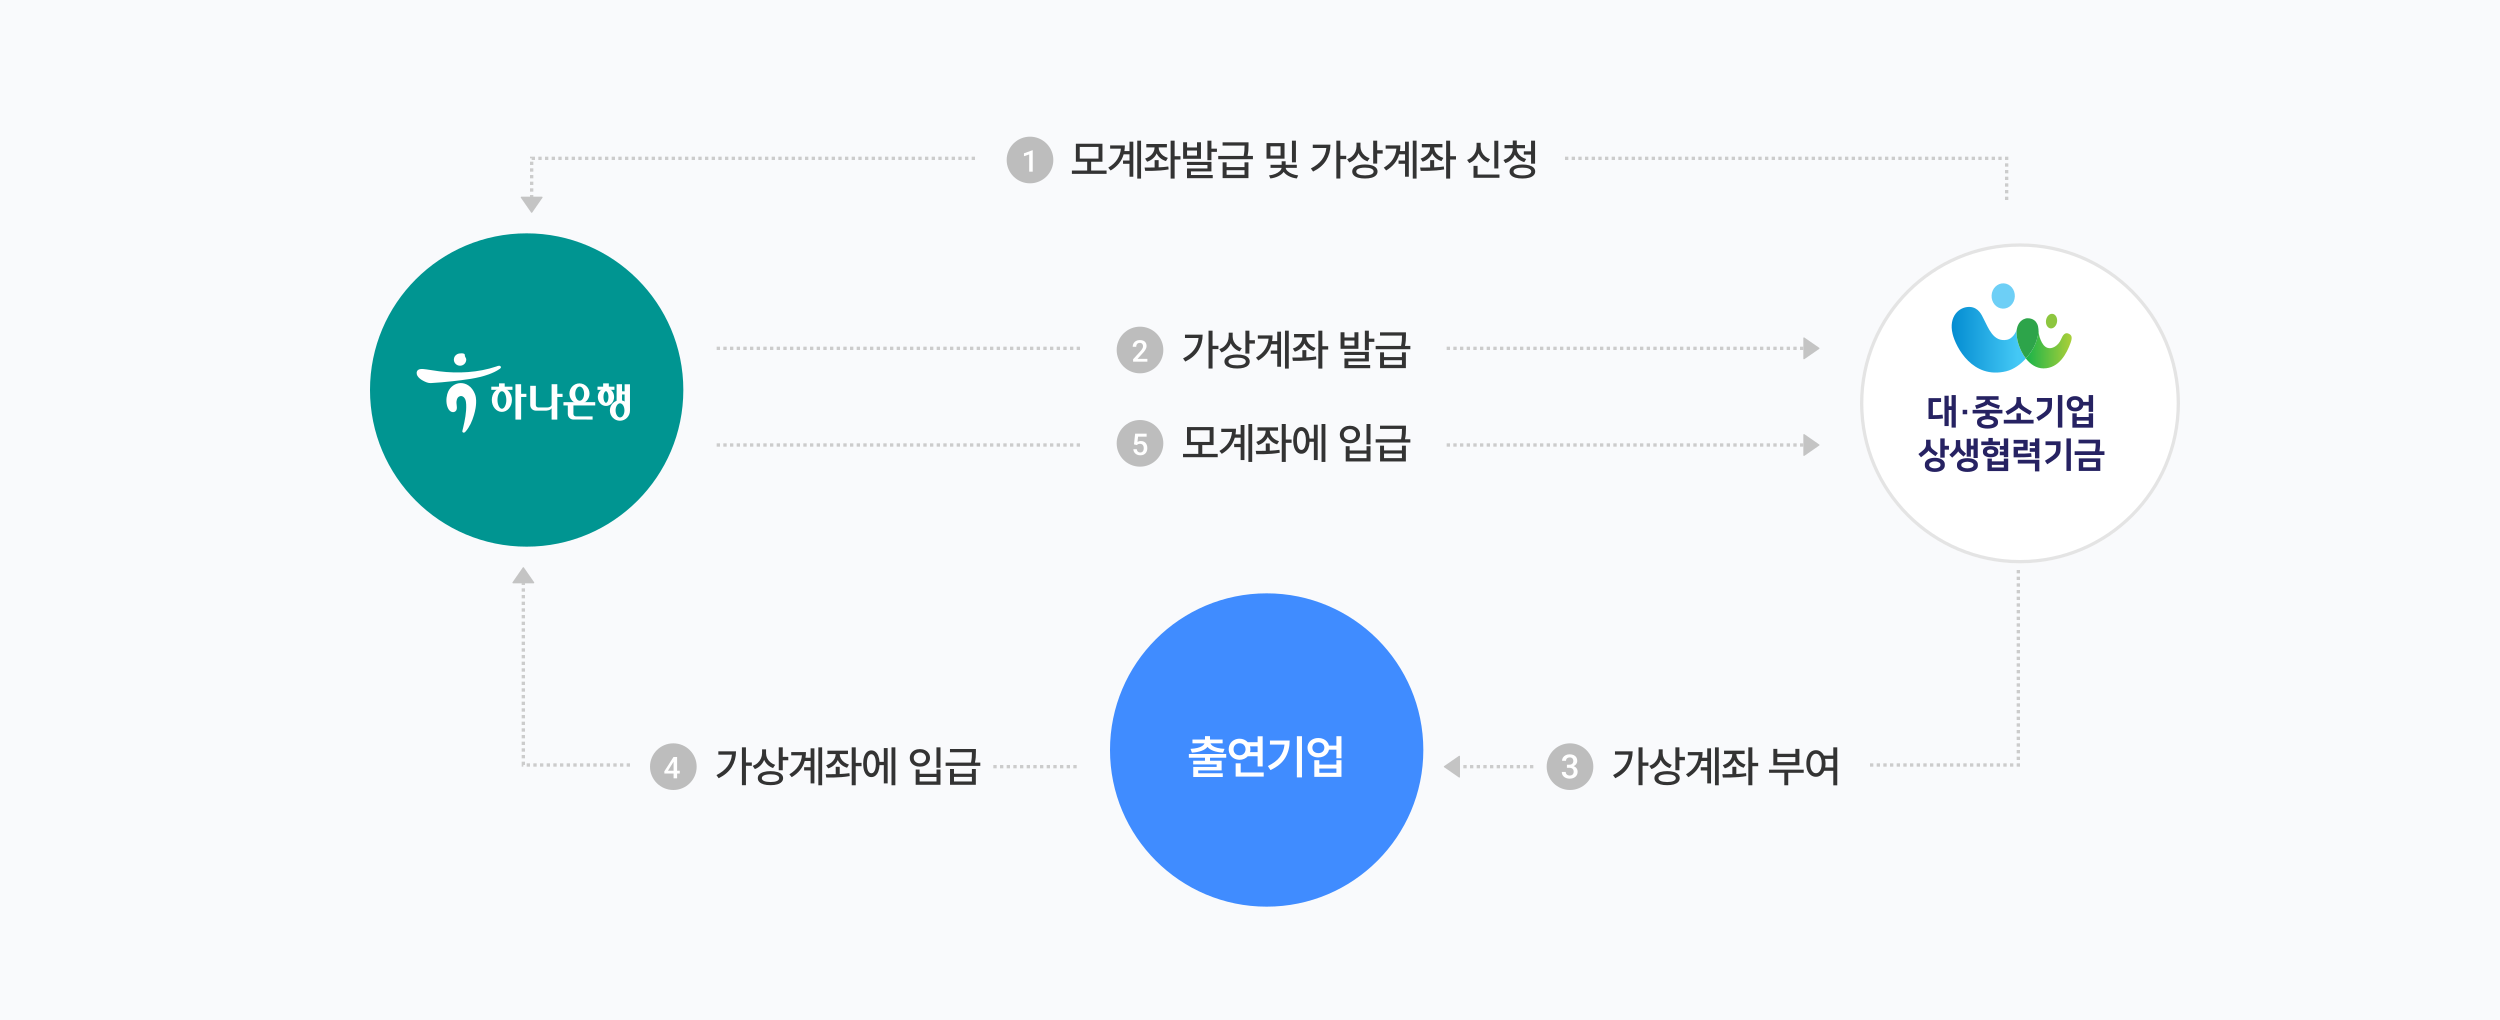 <svg width="750" height="306" viewBox="0 0 750 306" fill="none" xmlns="http://www.w3.org/2000/svg">
<rect width="750" height="306" fill="#F9FAFC"/>
<circle cx="342" cy="105" r="7" fill="#BDBDBD"/>
<path d="M344.215 107.656V108.5H339.926V107.775L342.009 105.503C342.237 105.245 342.417 105.022 342.549 104.835C342.681 104.647 342.773 104.479 342.826 104.33C342.882 104.177 342.91 104.029 342.91 103.886C342.91 103.684 342.872 103.506 342.795 103.354C342.722 103.199 342.614 103.077 342.47 102.989C342.327 102.898 342.152 102.853 341.947 102.853C341.71 102.853 341.511 102.904 341.35 103.007C341.188 103.109 341.067 103.251 340.985 103.433C340.903 103.612 340.862 103.817 340.862 104.048H339.803C339.803 103.676 339.888 103.336 340.058 103.029C340.228 102.718 340.474 102.472 340.796 102.291C341.118 102.106 341.506 102.014 341.96 102.014C342.388 102.014 342.751 102.085 343.05 102.229C343.349 102.373 343.576 102.576 343.731 102.84C343.89 103.104 343.969 103.416 343.969 103.776C343.969 103.975 343.937 104.173 343.872 104.369C343.808 104.565 343.715 104.762 343.595 104.958C343.478 105.151 343.339 105.346 343.178 105.542C343.017 105.736 342.839 105.932 342.646 106.131L341.262 107.656H344.215Z" fill="white"/>
<path d="M363.767 103.736H365.532V104.739H363.767V110.566H362.561V99.204H363.767V103.736ZM360.797 100.397C360.788 102.132 360.367 103.69 359.533 105.069C358.7 106.449 357.386 107.583 355.592 108.472L354.919 107.532C356.341 106.821 357.439 105.954 358.213 104.93C358.992 103.906 359.442 102.729 359.565 101.4H355.49V100.397H360.797ZM369.804 101.02C369.804 101.519 369.914 101.997 370.134 102.454C370.359 102.911 370.676 103.315 371.086 103.667C371.501 104.014 371.988 104.278 372.546 104.46L371.899 105.412C371.285 105.196 370.748 104.877 370.287 104.454C369.83 104.026 369.476 103.529 369.227 102.962C368.977 103.609 368.613 104.172 368.135 104.65C367.661 105.124 367.096 105.484 366.44 105.729L365.792 104.765C366.376 104.557 366.878 104.261 367.297 103.876C367.72 103.487 368.044 103.038 368.268 102.53C368.492 102.022 368.607 101.485 368.611 100.918V99.801H369.804V101.02ZM374.819 102.061H376.469V103.076H374.819V106.072H373.613V99.204H374.819V102.061ZM371.15 106.339C371.924 106.339 372.595 106.424 373.162 106.593C373.729 106.758 374.163 106.999 374.463 107.316C374.768 107.63 374.92 108.006 374.92 108.446C374.92 108.891 374.768 109.271 374.463 109.589C374.163 109.906 373.729 110.147 373.162 110.312C372.595 110.478 371.924 110.558 371.15 110.554C370.367 110.558 369.688 110.478 369.112 110.312C368.537 110.147 368.095 109.906 367.786 109.589C367.481 109.271 367.329 108.891 367.329 108.446C367.329 108.006 367.481 107.63 367.786 107.316C368.095 106.999 368.537 106.758 369.112 106.593C369.688 106.424 370.367 106.339 371.15 106.339ZM371.15 107.291C370.604 107.291 370.134 107.338 369.741 107.431C369.347 107.52 369.047 107.651 368.839 107.824C368.632 107.998 368.53 108.205 368.535 108.446C368.53 108.819 368.757 109.104 369.214 109.303C369.671 109.502 370.316 109.606 371.15 109.614C371.975 109.606 372.612 109.502 373.061 109.303C373.513 109.104 373.74 108.819 373.74 108.446C373.74 108.082 373.511 107.799 373.054 107.596C372.601 107.393 371.967 107.291 371.15 107.291ZM386.632 110.579H385.489V99.204H386.632V110.579ZM384.309 110.021H383.166V106.148H381.224V105.158H383.166V103.305H381.408C380.828 105.327 379.527 106.944 377.504 108.154L376.793 107.291C377.978 106.589 378.877 105.763 379.491 104.815C380.109 103.868 380.471 102.797 380.576 101.604H377.352V100.613H381.77C381.77 101.206 381.723 101.773 381.63 102.314H383.166V99.496H384.309V110.021ZM391.907 101.223C391.907 101.684 392.019 102.124 392.244 102.543C392.468 102.958 392.787 103.326 393.202 103.647C393.621 103.965 394.112 104.206 394.675 104.371L394.104 105.323C393.452 105.129 392.887 104.832 392.409 104.435C391.935 104.037 391.571 103.565 391.317 103.019C391.063 103.607 390.688 104.117 390.193 104.549C389.702 104.98 389.123 105.302 388.454 105.514L387.845 104.574C388.42 104.396 388.922 104.138 389.349 103.8C389.781 103.461 390.111 103.07 390.339 102.625C390.572 102.181 390.688 101.714 390.688 101.223V101.21H388.213V100.207H394.383V101.21H391.907V101.223ZM391.907 107.202C393.016 107.151 393.985 107.067 394.814 106.948L394.903 107.824C394.154 107.96 393.374 108.061 392.561 108.129C391.749 108.192 390.993 108.233 390.295 108.25C389.597 108.262 388.788 108.269 387.87 108.269L387.692 107.266C388.979 107.266 389.982 107.257 390.701 107.24V105.044H391.907V107.202ZM398.458 104.866H396.706V110.579H395.5V99.204H396.706V103.851H398.458V104.866ZM403.346 101.235H406.33V99.686H407.523V104.65H402.166V99.686H403.346V101.235ZM406.33 103.686V102.162H403.346V103.686H406.33ZM410.659 101.591H412.309V102.568H410.659V105.057H409.453V99.204H410.659V101.591ZM410.659 108.421H404.514V109.5H411.052V110.465H403.334V107.532H409.465V106.504H403.308V105.552H410.659V108.421ZM415.21 107.113H420.58V105.691H421.761V110.439H414.017V105.691H415.21V107.113ZM420.58 109.449V108.053H415.21V109.449H420.58ZM421.786 100.562C421.786 101.159 421.769 101.694 421.736 102.168C421.702 102.638 421.619 103.178 421.488 103.787H423.107V104.765H412.697V103.787H420.307C420.43 103.203 420.508 102.678 420.542 102.213C420.576 101.743 420.593 101.235 420.593 100.689H414.004V99.699H421.786V100.562Z" fill="#333333"/>
<circle cx="309" cy="48" r="7" fill="#BDBDBD"/>
<path d="M309.817 45.08V51.5H308.758V46.336L307.189 46.868V45.994L309.69 45.08H309.817Z" fill="white"/>
<path d="M331.976 52.157H321.566V51.154H326.149V48.526H322.759V43.118H330.732V48.526H327.342V51.154H331.976V52.157ZM323.927 47.574H329.551V44.083H323.927V47.574ZM342.317 53.579H341.174V42.204H342.317V53.579ZM339.994 53.02H338.851V49.148H336.909V48.158H338.851V46.305H337.093C336.513 48.328 335.212 49.944 333.189 51.154L332.478 50.291C333.663 49.589 334.562 48.763 335.176 47.815C335.794 46.867 336.155 45.797 336.261 44.603H333.037V43.613H337.455C337.455 44.206 337.408 44.773 337.315 45.315H338.851V42.496H339.994V53.02ZM347.592 44.223C347.592 44.684 347.704 45.124 347.928 45.543C348.153 45.958 348.472 46.326 348.887 46.648C349.306 46.965 349.797 47.206 350.36 47.371L349.788 48.323C349.137 48.129 348.572 47.832 348.093 47.435C347.619 47.037 347.256 46.565 347.002 46.019C346.748 46.607 346.373 47.117 345.878 47.549C345.387 47.98 344.807 48.302 344.139 48.514L343.529 47.574C344.105 47.397 344.606 47.138 345.034 46.8C345.466 46.461 345.796 46.07 346.024 45.626C346.257 45.181 346.373 44.714 346.373 44.223V44.21H343.898V43.207H350.068V44.21H347.592V44.223ZM347.592 50.202C348.701 50.151 349.67 50.067 350.499 49.948L350.588 50.824C349.839 50.96 349.058 51.061 348.246 51.129C347.433 51.192 346.678 51.233 345.98 51.249C345.281 51.262 344.473 51.269 343.555 51.269L343.377 50.266C344.664 50.266 345.667 50.257 346.386 50.24V48.044H347.592V50.202ZM354.143 47.866H352.391V53.579H351.185V42.204H352.391V46.851H354.143V47.866ZM356.117 44.235H359.101V42.687H360.294V47.65H354.936V42.687H356.117V44.235ZM359.101 46.685V45.162H356.117V46.685H359.101ZM363.43 44.591H365.08V45.568H363.43V48.057H362.224V42.204H363.43V44.591ZM363.43 51.421H357.285V52.5H363.823V53.465H356.104V50.532H362.236V49.504H356.079V48.552H363.43V51.421ZM367.981 50.113H373.351V48.691H374.532V53.44H366.788V48.691H367.981V50.113ZM373.351 52.449V51.053H367.981V52.449H373.351ZM374.557 43.562C374.557 44.159 374.54 44.694 374.507 45.169C374.473 45.638 374.39 46.178 374.259 46.787H375.878V47.765H365.467V46.787H373.078C373.201 46.203 373.279 45.678 373.313 45.213C373.347 44.743 373.364 44.235 373.364 43.69H366.775V42.699H374.557V43.562ZM385.362 47.6H379.953V42.928H385.362V47.6ZM381.134 46.66H384.168V43.893H381.134V46.66ZM388.777 48.704H387.583V42.204H388.777V48.704ZM389.043 50.355H385.717C385.742 50.685 385.922 51.01 386.257 51.332C386.591 51.649 387.037 51.925 387.596 52.157C388.159 52.386 388.777 52.538 389.449 52.614L389.043 53.541C388.163 53.44 387.374 53.211 386.676 52.855C385.977 52.5 385.453 52.068 385.101 51.56C384.754 52.068 384.227 52.498 383.521 52.849C382.818 53.2 382.018 53.431 381.121 53.541L380.702 52.614C381.375 52.551 381.995 52.405 382.562 52.176C383.129 51.948 383.582 51.673 383.921 51.351C384.263 51.025 384.447 50.693 384.473 50.355H381.159V49.44H384.498V48.374H385.692V49.44H389.043V50.355ZM402.107 46.736H403.872V47.739H402.107V53.566H400.901V42.204H402.107V46.736ZM399.136 43.398C399.128 45.133 398.707 46.69 397.873 48.069C397.04 49.449 395.726 50.583 393.931 51.472L393.259 50.532C394.68 49.821 395.779 48.954 396.553 47.93C397.332 46.906 397.782 45.729 397.905 44.4H393.83V43.398H399.136ZM408.144 44.02C408.144 44.519 408.254 44.997 408.474 45.454C408.698 45.911 409.016 46.315 409.426 46.666C409.841 47.014 410.328 47.278 410.886 47.46L410.239 48.412C409.625 48.196 409.088 47.877 408.626 47.454C408.169 47.026 407.816 46.529 407.566 45.962C407.317 46.609 406.953 47.172 406.475 47.65C406.001 48.124 405.436 48.484 404.78 48.73L404.132 47.765C404.716 47.557 405.218 47.261 405.637 46.876C406.06 46.487 406.384 46.038 406.608 45.53C406.832 45.023 406.946 44.485 406.951 43.918V42.801H408.144V44.02ZM413.159 45.06H414.809V46.076H413.159V49.072H411.953V42.204H413.159V45.06ZM409.49 49.339C410.264 49.339 410.935 49.423 411.502 49.593C412.069 49.758 412.503 49.999 412.803 50.316C413.108 50.63 413.26 51.006 413.26 51.446C413.26 51.891 413.108 52.272 412.803 52.589C412.503 52.906 412.069 53.148 411.502 53.312C410.935 53.477 410.264 53.558 409.49 53.554C408.707 53.558 408.028 53.477 407.452 53.312C406.877 53.148 406.434 52.906 406.126 52.589C405.821 52.272 405.668 51.891 405.668 51.446C405.668 51.006 405.821 50.63 406.126 50.316C406.434 49.999 406.877 49.758 407.452 49.593C408.028 49.423 408.707 49.339 409.49 49.339ZM409.49 50.291C408.944 50.291 408.474 50.338 408.081 50.431C407.687 50.52 407.387 50.651 407.179 50.824C406.972 50.998 406.87 51.205 406.875 51.446C406.87 51.819 407.097 52.104 407.554 52.303C408.011 52.502 408.656 52.606 409.49 52.614C410.315 52.606 410.952 52.502 411.4 52.303C411.853 52.104 412.08 51.819 412.08 51.446C412.08 51.082 411.851 50.799 411.394 50.596C410.941 50.393 410.307 50.291 409.49 50.291ZM424.972 53.579H423.829V42.204H424.972V53.579ZM422.649 53.02H421.506V49.148H419.564V48.158H421.506V46.305H419.748C419.168 48.328 417.867 49.944 415.844 51.154L415.133 50.291C416.318 49.589 417.217 48.763 417.831 47.815C418.449 46.867 418.81 45.797 418.916 44.603H415.692V43.613H420.11C420.11 44.206 420.063 44.773 419.97 45.315H421.506V42.496H422.649V53.02ZM430.247 44.223C430.247 44.684 430.359 45.124 430.584 45.543C430.808 45.958 431.127 46.326 431.542 46.648C431.961 46.965 432.452 47.206 433.015 47.371L432.443 48.323C431.792 48.129 431.227 47.832 430.749 47.435C430.275 47.037 429.911 46.565 429.657 46.019C429.403 46.607 429.028 47.117 428.533 47.549C428.042 47.98 427.463 48.302 426.794 48.514L426.185 47.574C426.76 47.397 427.262 47.138 427.689 46.8C428.121 46.461 428.451 46.07 428.679 45.626C428.912 45.181 429.028 44.714 429.028 44.223V44.21H426.553V43.207H432.723V44.21H430.247V44.223ZM430.247 50.202C431.356 50.151 432.325 50.067 433.154 49.948L433.243 50.824C432.494 50.96 431.713 51.061 430.901 51.129C430.088 51.192 429.333 51.233 428.635 51.249C427.937 51.262 427.128 51.269 426.21 51.269L426.032 50.266C427.319 50.266 428.322 50.257 429.041 50.24V48.044H430.247V50.202ZM436.798 47.866H435.046V53.579H433.84V42.204H435.046V46.851H436.798V47.866ZM449.494 50.545H448.288V42.217H449.494V50.545ZM449.836 53.338H442.054V49.758H443.273V52.36H449.836V53.338ZM444.2 43.969C444.196 44.523 444.306 45.052 444.53 45.556C444.758 46.059 445.084 46.504 445.507 46.889C445.931 47.274 446.43 47.566 447.005 47.765L446.383 48.73C445.732 48.488 445.167 48.137 444.689 47.676C444.215 47.21 443.849 46.664 443.59 46.038C443.336 46.707 442.966 47.293 442.48 47.796C441.997 48.3 441.428 48.679 440.772 48.933L440.125 47.98C440.709 47.765 441.214 47.452 441.642 47.041C442.073 46.63 442.401 46.159 442.626 45.626C442.854 45.092 442.968 44.54 442.968 43.969V42.839H444.2V43.969ZM455.023 44.629C455.023 45.073 455.139 45.501 455.372 45.911C455.605 46.322 455.935 46.683 456.362 46.997C456.79 47.31 457.287 47.545 457.854 47.701L457.283 48.641C456.631 48.454 456.062 48.169 455.575 47.784C455.088 47.394 454.714 46.935 454.451 46.406C454.202 47.003 453.832 47.521 453.341 47.961C452.854 48.397 452.276 48.721 451.608 48.933L451.036 48.006C451.603 47.824 452.096 47.562 452.515 47.219C452.939 46.872 453.262 46.476 453.487 46.032C453.715 45.583 453.829 45.116 453.829 44.629V44.489H451.354V43.524H453.829V42.153H455.035V43.524H457.498V44.489H455.023V44.629ZM460.52 49.098H459.314V46.381H457.143V45.391H459.314V42.204H460.52V49.098ZM456.711 49.352C457.503 49.352 458.186 49.434 458.762 49.599C459.341 49.764 459.786 50.003 460.095 50.316C460.403 50.63 460.558 51.006 460.558 51.446C460.558 51.891 460.401 52.272 460.088 52.589C459.779 52.906 459.335 53.148 458.755 53.312C458.18 53.477 457.498 53.558 456.711 53.554C455.92 53.558 455.234 53.477 454.655 53.312C454.075 53.148 453.631 52.906 453.322 52.589C453.013 52.272 452.86 51.891 452.865 51.446C452.86 51.006 453.013 50.63 453.322 50.316C453.631 50.003 454.073 49.764 454.648 49.599C455.228 49.434 455.916 49.352 456.711 49.352ZM456.711 50.291C455.878 50.291 455.226 50.393 454.756 50.596C454.291 50.795 454.058 51.078 454.058 51.446C454.058 51.692 454.164 51.903 454.375 52.081C454.587 52.255 454.892 52.39 455.289 52.487C455.687 52.58 456.161 52.627 456.711 52.627C457.266 52.627 457.742 52.58 458.139 52.487C458.537 52.39 458.84 52.255 459.047 52.081C459.259 51.903 459.365 51.692 459.365 51.446C459.365 51.078 459.132 50.795 458.666 50.596C458.201 50.393 457.549 50.291 456.711 50.291Z" fill="#333333"/>
<circle cx="202" cy="230" r="7" fill="#BDBDBD"/>
<path d="M203.933 231.219V232.063H199.319L199.284 231.426L202.043 227.102H202.892L201.973 228.675L200.387 231.219H203.933ZM203.133 227.102V233.5H202.074V227.102H203.133Z" fill="white"/>
<path d="M223.78 228.736H225.544V229.739H223.78V235.566H222.574V224.204H223.78V228.736ZM220.809 225.397C220.8 227.132 220.379 228.69 219.546 230.069C218.712 231.449 217.398 232.583 215.604 233.472L214.931 232.532C216.353 231.821 217.451 230.954 218.225 229.93C219.004 228.906 219.455 227.729 219.577 226.4H215.502V225.397H220.809ZM229.817 226.02C229.817 226.519 229.927 226.997 230.147 227.454C230.371 227.911 230.688 228.315 231.099 228.667C231.513 229.014 232 229.278 232.559 229.46L231.911 230.412C231.298 230.196 230.76 229.877 230.299 229.454C229.842 229.026 229.489 228.529 229.239 227.962C228.989 228.609 228.625 229.172 228.147 229.65C227.673 230.124 227.108 230.484 226.452 230.729L225.805 229.765C226.389 229.557 226.89 229.261 227.309 228.876C227.732 228.487 228.056 228.038 228.28 227.53C228.505 227.022 228.619 226.485 228.623 225.918V224.801H229.817V226.02ZM234.831 227.061H236.482V228.076H234.831V231.072H233.625V224.204H234.831V227.061ZM231.162 231.339C231.937 231.339 232.607 231.424 233.174 231.593C233.741 231.758 234.175 231.999 234.476 232.316C234.78 232.63 234.933 233.006 234.933 233.446C234.933 233.891 234.78 234.271 234.476 234.589C234.175 234.906 233.741 235.147 233.174 235.312C232.607 235.478 231.937 235.558 231.162 235.554C230.379 235.558 229.7 235.478 229.125 235.312C228.549 235.147 228.107 234.906 227.798 234.589C227.493 234.271 227.341 233.891 227.341 233.446C227.341 233.006 227.493 232.63 227.798 232.316C228.107 231.999 228.549 231.758 229.125 231.593C229.7 231.424 230.379 231.339 231.162 231.339ZM231.162 232.291C230.616 232.291 230.147 232.338 229.753 232.431C229.359 232.52 229.059 232.651 228.852 232.824C228.644 232.998 228.543 233.205 228.547 233.446C228.543 233.819 228.769 234.104 229.226 234.303C229.683 234.502 230.329 234.606 231.162 234.614C231.987 234.606 232.624 234.502 233.073 234.303C233.526 234.104 233.752 233.819 233.752 233.446C233.752 233.082 233.524 232.799 233.067 232.596C232.614 232.393 231.979 232.291 231.162 232.291ZM246.644 235.579H245.502V224.204H246.644V235.579ZM244.321 235.021H243.179V231.148H241.236V230.158H243.179V228.305H241.42C240.841 230.327 239.539 231.944 237.516 233.154L236.806 232.291C237.99 231.589 238.89 230.763 239.503 229.815C240.121 228.868 240.483 227.797 240.589 226.604H237.364V225.613H241.782C241.782 226.206 241.736 226.773 241.642 227.314H243.179V224.496H244.321V235.021ZM251.92 226.223C251.92 226.684 252.032 227.124 252.256 227.543C252.48 227.958 252.8 228.326 253.214 228.647C253.633 228.965 254.124 229.206 254.687 229.371L254.116 230.323C253.464 230.129 252.899 229.832 252.421 229.435C251.947 229.037 251.583 228.565 251.329 228.019C251.075 228.607 250.701 229.117 250.206 229.549C249.715 229.98 249.135 230.302 248.466 230.514L247.857 229.574C248.433 229.396 248.934 229.138 249.361 228.8C249.793 228.461 250.123 228.07 250.352 227.625C250.584 227.181 250.701 226.714 250.701 226.223V226.21H248.225V225.207H254.395V226.21H251.92V226.223ZM251.92 232.202C253.028 232.151 253.997 232.067 254.827 231.948L254.916 232.824C254.167 232.96 253.386 233.061 252.573 233.129C251.761 233.192 251.005 233.233 250.307 233.25C249.609 233.262 248.801 233.269 247.882 233.269L247.705 232.266C248.991 232.266 249.994 232.257 250.713 232.24V230.044H251.92V232.202ZM258.47 229.866H256.718V235.579H255.512V224.204H256.718V228.851H258.47V229.866ZM268.608 235.579H267.453V224.204H268.608V235.579ZM266.297 235.021H265.142V229.536H263.86C263.826 230.272 263.703 230.911 263.492 231.453C263.28 231.995 262.994 232.412 262.635 232.704C262.275 232.991 261.862 233.133 261.397 233.129C260.906 233.133 260.474 232.972 260.102 232.646C259.734 232.321 259.448 231.855 259.245 231.25C259.046 230.641 258.947 229.93 258.947 229.117C258.947 228.305 259.046 227.596 259.245 226.991C259.448 226.386 259.734 225.922 260.102 225.601C260.474 225.275 260.906 225.114 261.397 225.118C261.854 225.114 262.26 225.251 262.616 225.531C262.971 225.806 263.255 226.204 263.466 226.724C263.682 227.24 263.811 227.852 263.853 228.559H265.142V224.42H266.297V235.021ZM261.397 226.248C261.122 226.248 260.885 226.362 260.686 226.591C260.487 226.815 260.333 227.143 260.223 227.575C260.117 228.002 260.064 228.516 260.064 229.117C260.064 229.718 260.117 230.234 260.223 230.666C260.333 231.093 260.487 231.421 260.686 231.65C260.885 231.874 261.122 231.986 261.397 231.986C261.676 231.986 261.917 231.874 262.12 231.65C262.324 231.421 262.48 231.093 262.59 230.666C262.7 230.234 262.755 229.718 262.755 229.117C262.755 228.516 262.7 228.002 262.59 227.575C262.48 227.143 262.324 226.815 262.12 226.591C261.917 226.362 261.676 226.248 261.397 226.248ZM282.142 230.311H280.935V224.204H282.142V230.311ZM275.883 232.139H280.948V230.856H282.142V235.439H274.702V230.856H275.883V232.139ZM280.948 234.449V233.091H275.883V234.449H280.948ZM275.972 224.725C276.547 224.725 277.063 224.837 277.52 225.061C277.982 225.285 278.341 225.598 278.6 226C278.862 226.398 278.993 226.853 278.993 227.365C278.993 227.877 278.862 228.334 278.6 228.736C278.341 229.134 277.982 229.445 277.52 229.669C277.063 229.889 276.547 229.997 275.972 229.993C275.396 229.997 274.878 229.889 274.416 229.669C273.955 229.445 273.593 229.134 273.331 228.736C273.069 228.334 272.937 227.877 272.937 227.365C272.937 226.853 273.069 226.398 273.331 226C273.593 225.598 273.955 225.285 274.416 225.061C274.878 224.837 275.396 224.725 275.972 224.725ZM275.972 225.74C275.616 225.736 275.297 225.804 275.013 225.943C274.734 226.079 274.514 226.271 274.353 226.521C274.196 226.766 274.118 227.048 274.118 227.365C274.118 227.687 274.196 227.972 274.353 228.222C274.514 228.468 274.734 228.66 275.013 228.8C275.297 228.935 275.616 229.003 275.972 229.003C276.323 229.003 276.638 228.935 276.917 228.8C277.197 228.66 277.415 228.468 277.571 228.222C277.732 227.972 277.812 227.687 277.812 227.365C277.812 227.048 277.732 226.766 277.571 226.521C277.415 226.271 277.197 226.079 276.917 225.943C276.638 225.804 276.323 225.736 275.972 225.74ZM286.198 232.113H291.568V230.691H292.749V235.439H285.005V230.691H286.198V232.113ZM291.568 234.449V233.053H286.198V234.449H291.568ZM292.774 225.562C292.774 226.159 292.757 226.694 292.723 227.168C292.689 227.638 292.607 228.178 292.476 228.787H294.094V229.765H283.684V228.787H291.295C291.418 228.203 291.496 227.678 291.53 227.213C291.564 226.743 291.581 226.235 291.581 225.689H284.992V224.699H292.774V225.562Z" fill="#333333"/>
<circle cx="471" cy="230" r="7" fill="#BDBDBD"/>
<path d="M470.077 229.413H470.78C471.054 229.413 471.28 229.366 471.459 229.271C471.641 229.177 471.776 229.047 471.864 228.881C471.952 228.715 471.996 228.524 471.996 228.31C471.996 228.085 471.955 227.893 471.874 227.733C471.796 227.571 471.675 227.445 471.513 227.357C471.353 227.27 471.15 227.226 470.902 227.226C470.694 227.226 470.505 227.268 470.336 227.353C470.17 227.434 470.038 227.551 469.94 227.704C469.843 227.854 469.794 228.033 469.794 228.241H468.612C468.612 227.864 468.712 227.528 468.91 227.235C469.109 226.942 469.379 226.713 469.721 226.547C470.066 226.378 470.453 226.293 470.883 226.293C471.342 226.293 471.742 226.369 472.084 226.522C472.429 226.672 472.698 226.897 472.89 227.196C473.082 227.496 473.178 227.867 473.178 228.31C473.178 228.511 473.131 228.716 473.036 228.925C472.942 229.133 472.802 229.324 472.616 229.496C472.431 229.665 472.2 229.804 471.923 229.911C471.646 230.015 471.326 230.067 470.961 230.067H470.077V229.413ZM470.077 230.331V229.687H470.961C471.378 229.687 471.732 229.735 472.025 229.833C472.322 229.931 472.562 230.066 472.748 230.238C472.934 230.408 473.069 230.601 473.153 230.819C473.241 231.037 473.285 231.269 473.285 231.513C473.285 231.845 473.225 232.141 473.104 232.401C472.987 232.659 472.82 232.877 472.602 233.056C472.383 233.235 472.128 233.37 471.835 233.461C471.545 233.552 471.229 233.598 470.888 233.598C470.582 233.598 470.289 233.555 470.009 233.471C469.729 233.386 469.478 233.261 469.257 233.095C469.035 232.925 468.86 232.715 468.729 232.465C468.603 232.211 468.539 231.918 468.539 231.586H469.716C469.716 231.798 469.765 231.985 469.862 232.147C469.963 232.307 470.103 232.432 470.282 232.523C470.465 232.615 470.673 232.66 470.907 232.66C471.155 232.66 471.368 232.616 471.547 232.528C471.726 232.44 471.863 232.31 471.957 232.138C472.055 231.965 472.104 231.757 472.104 231.513C472.104 231.236 472.05 231.011 471.942 230.839C471.835 230.666 471.682 230.539 471.483 230.458C471.285 230.373 471.05 230.331 470.78 230.331H470.077Z" fill="white"/>
<path d="M492.767 228.736H494.532V229.739H492.767V235.566H491.561V224.204H492.767V228.736ZM489.797 225.397C489.788 227.132 489.367 228.69 488.533 230.069C487.7 231.449 486.386 232.583 484.592 233.472L483.919 232.532C485.341 231.821 486.439 230.954 487.213 229.93C487.992 228.906 488.442 227.729 488.565 226.4H484.49V225.397H489.797ZM498.804 226.02C498.804 226.519 498.914 226.997 499.134 227.454C499.359 227.911 499.676 228.315 500.086 228.667C500.501 229.014 500.988 229.278 501.546 229.46L500.899 230.412C500.285 230.196 499.748 229.877 499.287 229.454C498.83 229.026 498.476 228.529 498.227 227.962C497.977 228.609 497.613 229.172 497.135 229.65C496.661 230.124 496.096 230.484 495.44 230.729L494.792 229.765C495.376 229.557 495.878 229.261 496.297 228.876C496.72 228.487 497.044 228.038 497.268 227.53C497.492 227.022 497.607 226.485 497.611 225.918V224.801H498.804V226.02ZM503.819 227.061H505.469V228.076H503.819V231.072H502.613V224.204H503.819V227.061ZM500.15 231.339C500.924 231.339 501.595 231.424 502.162 231.593C502.729 231.758 503.163 231.999 503.463 232.316C503.768 232.63 503.92 233.006 503.92 233.446C503.92 233.891 503.768 234.271 503.463 234.589C503.163 234.906 502.729 235.147 502.162 235.312C501.595 235.478 500.924 235.558 500.15 235.554C499.367 235.558 498.688 235.478 498.112 235.312C497.537 235.147 497.095 234.906 496.786 234.589C496.481 234.271 496.329 233.891 496.329 233.446C496.329 233.006 496.481 232.63 496.786 232.316C497.095 231.999 497.537 231.758 498.112 231.593C498.688 231.424 499.367 231.339 500.15 231.339ZM500.15 232.291C499.604 232.291 499.134 232.338 498.741 232.431C498.347 232.52 498.047 232.651 497.839 232.824C497.632 232.998 497.53 233.205 497.535 233.446C497.53 233.819 497.757 234.104 498.214 234.303C498.671 234.502 499.316 234.606 500.15 234.614C500.975 234.606 501.612 234.502 502.061 234.303C502.513 234.104 502.74 233.819 502.74 233.446C502.74 233.082 502.511 232.799 502.054 232.596C501.601 232.393 500.967 232.291 500.15 232.291ZM515.632 235.579H514.489V224.204H515.632V235.579ZM513.309 235.021H512.166V231.148H510.224V230.158H512.166V228.305H510.408C509.828 230.327 508.527 231.944 506.504 233.154L505.793 232.291C506.978 231.589 507.877 230.763 508.491 229.815C509.109 228.868 509.471 227.797 509.576 226.604H506.352V225.613H510.77C510.77 226.206 510.723 226.773 510.63 227.314H512.166V224.496H513.309V235.021ZM520.907 226.223C520.907 226.684 521.019 227.124 521.244 227.543C521.468 227.958 521.787 228.326 522.202 228.647C522.621 228.965 523.112 229.206 523.675 229.371L523.104 230.323C522.452 230.129 521.887 229.832 521.409 229.435C520.935 229.037 520.571 228.565 520.317 228.019C520.063 228.607 519.688 229.117 519.193 229.549C518.702 229.98 518.123 230.302 517.454 230.514L516.845 229.574C517.42 229.396 517.922 229.138 518.349 228.8C518.781 228.461 519.111 228.07 519.339 227.625C519.572 227.181 519.688 226.714 519.688 226.223V226.21H517.213V225.207H523.383V226.21H520.907V226.223ZM520.907 232.202C522.016 232.151 522.985 232.067 523.814 231.948L523.903 232.824C523.154 232.96 522.374 233.061 521.561 233.129C520.749 233.192 519.993 233.233 519.295 233.25C518.597 233.262 517.788 233.269 516.87 233.269L516.692 232.266C517.979 232.266 518.982 232.257 519.701 232.24V230.044H520.907V232.202ZM527.458 229.866H525.706V235.579H524.5V224.204H525.706V228.851H527.458V229.866ZM541.119 231.847H536.472V235.579H535.292V231.847H530.709V230.895H541.119V231.847ZM533.197 226.146H538.605V224.661H539.811V229.6H532.003V224.661H533.197V226.146ZM538.605 228.635V227.111H533.197V228.635H538.605ZM544.782 225.055C545.298 225.055 545.761 225.196 546.172 225.48C546.586 225.764 546.921 226.163 547.175 226.68H549.987V224.204H551.18V235.604H549.987V231.237H547.251C547.01 231.809 546.673 232.253 546.241 232.57C545.814 232.883 545.327 233.04 544.782 233.04C544.214 233.04 543.713 232.877 543.277 232.551C542.841 232.221 542.501 231.756 542.255 231.155C542.014 230.55 541.895 229.845 541.9 229.041C541.895 228.241 542.014 227.541 542.255 226.94C542.501 226.335 542.841 225.869 543.277 225.543C543.717 225.218 544.219 225.055 544.782 225.055ZM544.782 226.134C544.439 226.134 544.136 226.252 543.874 226.489C543.611 226.726 543.406 227.065 543.258 227.505C543.114 227.941 543.042 228.453 543.042 229.041C543.042 229.633 543.114 230.15 543.258 230.59C543.406 231.03 543.611 231.368 543.874 231.605C544.136 231.842 544.439 231.961 544.782 231.961C545.124 231.961 545.427 231.842 545.689 231.605C545.952 231.368 546.155 231.03 546.299 230.59C546.447 230.15 546.521 229.633 546.521 229.041C546.521 228.453 546.447 227.941 546.299 227.505C546.155 227.065 545.952 226.726 545.689 226.489C545.427 226.252 545.124 226.134 544.782 226.134ZM547.517 227.67C547.615 228.127 547.663 228.584 547.663 229.041C547.663 229.468 547.625 229.87 547.549 230.247H549.987V227.67H547.517Z" fill="#333333"/>
<circle cx="342" cy="133" r="7" fill="#BDBDBD"/>
<path d="M341.038 133.525L340.194 133.318L340.541 130.102H343.991V130.998H341.42L341.244 132.567C341.344 132.508 341.481 132.451 341.657 132.396C341.833 132.337 342.034 132.308 342.259 132.308C342.561 132.308 342.831 132.357 343.068 132.457C343.308 132.554 343.512 132.696 343.679 132.883C343.846 133.068 343.973 133.293 344.061 133.56C344.149 133.824 344.193 134.121 344.193 134.452C344.193 134.748 344.149 135.025 344.061 135.283C343.976 135.541 343.847 135.768 343.674 135.964C343.501 136.16 343.283 136.314 343.02 136.425C342.759 136.534 342.45 136.588 342.092 136.588C341.826 136.588 341.569 136.55 341.323 136.474C341.08 136.395 340.862 136.279 340.668 136.126C340.475 135.971 340.32 135.781 340.203 135.555C340.085 135.327 340.018 135.064 340 134.769H341.038C341.064 134.977 341.121 135.154 341.209 135.3C341.3 135.444 341.42 135.554 341.569 135.63C341.719 135.706 341.892 135.744 342.088 135.744C342.267 135.744 342.42 135.713 342.549 135.652C342.678 135.587 342.785 135.497 342.87 135.379C342.958 135.259 343.022 135.119 343.063 134.958C343.107 134.796 343.129 134.618 343.129 134.421C343.129 134.234 343.104 134.062 343.055 133.907C343.008 133.752 342.936 133.617 342.839 133.503C342.746 133.389 342.627 133.301 342.483 133.239C342.34 133.175 342.174 133.143 341.987 133.143C341.735 133.143 341.542 133.179 341.407 133.252C341.275 133.326 341.152 133.417 341.038 133.525Z" fill="white"/>
<path d="M365.316 137.157H354.906V136.154H359.489V133.526H356.099V128.118H364.072V133.526H360.682V136.154H365.316V137.157ZM357.267 132.574H362.891V129.083H357.267V132.574ZM375.657 138.579H374.514V127.204H375.657V138.579ZM373.333 138.021H372.191V134.148H370.249V133.158H372.191V131.305H370.433C369.853 133.327 368.552 134.944 366.529 136.154L365.818 135.291C367.003 134.589 367.902 133.763 368.516 132.815C369.133 131.868 369.495 130.797 369.601 129.604H366.376V128.613H370.794C370.794 129.206 370.748 129.773 370.655 130.314H372.191V127.496H373.333V138.021ZM380.932 129.223C380.932 129.684 381.044 130.124 381.268 130.543C381.493 130.958 381.812 131.326 382.227 131.647C382.646 131.965 383.137 132.206 383.699 132.371L383.128 133.323C382.476 133.129 381.912 132.832 381.433 132.435C380.959 132.037 380.595 131.565 380.342 131.019C380.088 131.607 379.713 132.117 379.218 132.549C378.727 132.98 378.147 133.302 377.479 133.514L376.869 132.574C377.445 132.396 377.946 132.138 378.374 131.8C378.805 131.461 379.135 131.07 379.364 130.625C379.597 130.181 379.713 129.714 379.713 129.223V129.21H377.238V128.207H383.407V129.21H380.932V129.223ZM380.932 135.202C382.041 135.151 383.01 135.067 383.839 134.948L383.928 135.824C383.179 135.96 382.398 136.061 381.586 136.129C380.773 136.192 380.018 136.233 379.32 136.25C378.621 136.262 377.813 136.269 376.895 136.269L376.717 135.266C378.003 135.266 379.006 135.257 379.726 135.24V133.044H380.932V135.202ZM387.483 132.866H385.731V138.579H384.525V127.204H385.731V131.851H387.483V132.866ZM397.62 138.579H396.465V127.204H397.62V138.579ZM395.31 138.021H394.154V132.536H392.872C392.838 133.272 392.715 133.911 392.504 134.453C392.292 134.995 392.007 135.412 391.647 135.704C391.287 135.991 390.875 136.133 390.409 136.129C389.918 136.133 389.487 135.972 389.114 135.646C388.746 135.321 388.46 134.855 388.257 134.25C388.058 133.641 387.959 132.93 387.959 132.117C387.959 131.305 388.058 130.596 388.257 129.991C388.46 129.386 388.746 128.922 389.114 128.601C389.487 128.275 389.918 128.114 390.409 128.118C390.866 128.114 391.272 128.251 391.628 128.531C391.983 128.806 392.267 129.204 392.479 129.724C392.694 130.24 392.823 130.852 392.866 131.559H394.154V127.42H395.31V138.021ZM390.409 129.248C390.134 129.248 389.897 129.362 389.698 129.591C389.499 129.815 389.345 130.143 389.235 130.575C389.129 131.002 389.076 131.516 389.076 132.117C389.076 132.718 389.129 133.234 389.235 133.666C389.345 134.093 389.499 134.421 389.698 134.65C389.897 134.874 390.134 134.986 390.409 134.986C390.688 134.986 390.93 134.874 391.133 134.65C391.336 134.421 391.493 134.093 391.603 133.666C391.713 133.234 391.768 132.718 391.768 132.117C391.768 131.516 391.713 131.002 391.603 130.575C391.493 130.143 391.336 129.815 391.133 129.591C390.93 129.362 390.688 129.248 390.409 129.248ZM411.154 133.311H409.948V127.204H411.154V133.311ZM404.895 135.139H409.96V133.856H411.154V138.439H403.714V133.856H404.895V135.139ZM409.96 137.449V136.091H404.895V137.449H409.96ZM404.984 127.725C405.559 127.725 406.076 127.837 406.533 128.061C406.994 128.285 407.354 128.598 407.612 129C407.874 129.398 408.005 129.853 408.005 130.365C408.005 130.877 407.874 131.334 407.612 131.736C407.354 132.134 406.994 132.445 406.533 132.669C406.076 132.889 405.559 132.997 404.984 132.993C404.408 132.997 403.89 132.889 403.429 132.669C402.967 132.445 402.606 132.134 402.343 131.736C402.081 131.334 401.95 130.877 401.95 130.365C401.95 129.853 402.081 129.398 402.343 129C402.606 128.598 402.967 128.285 403.429 128.061C403.89 127.837 404.408 127.725 404.984 127.725ZM404.984 128.74C404.628 128.736 404.309 128.804 404.025 128.943C403.746 129.079 403.526 129.271 403.365 129.521C403.209 129.766 403.13 130.048 403.13 130.365C403.13 130.687 403.209 130.972 403.365 131.222C403.526 131.468 403.746 131.66 404.025 131.8C404.309 131.935 404.628 132.003 404.984 132.003C405.335 132.003 405.65 131.935 405.93 131.8C406.209 131.66 406.427 131.468 406.584 131.222C406.744 130.972 406.825 130.687 406.825 130.365C406.825 130.048 406.744 129.766 406.584 129.521C406.427 129.271 406.209 129.079 405.93 128.943C405.65 128.804 405.335 128.736 404.984 128.74ZM415.21 135.113H420.58V133.691H421.761V138.439H414.017V133.691H415.21V135.113ZM420.58 137.449V136.053H415.21V137.449H420.58ZM421.786 128.562C421.786 129.159 421.769 129.694 421.736 130.168C421.702 130.638 421.619 131.178 421.488 131.787H423.107V132.765H412.697V131.787H420.307C420.43 131.203 420.508 130.678 420.542 130.213C420.576 129.743 420.593 129.235 420.593 128.689H414.004V127.699H421.786V128.562Z" fill="#333333"/>
<circle cx="158" cy="117" r="47" fill="#009591"/>
<path d="M168.768 119.091V118.141H167.189V115.262H165.483V125.881H167.189V119.091H168.768Z" fill="white"/>
<path d="M163.696 123.199H160.761C159.827 123.199 159.069 122.447 159.069 121.523L159.061 115.746H160.753L160.749 121.523C160.749 121.92 161.072 122.241 161.475 122.241H164.185C165.294 122.263 165.859 121.206 165.859 121.206L165.925 121.998C165.232 123.279 163.698 123.199 163.698 123.199H163.696Z" fill="white"/>
<path d="M157.916 119.091V118.141H156.338V115.262H154.634V125.881H156.338V119.091H157.916Z" fill="white"/>
<path d="M151.413 115.008H149.709V116.002H147.389V116.951H153.738V116.002H151.413V115.008Z" fill="white"/>
<path d="M150.561 123.572C152.227 123.572 153.576 121.969 153.576 119.994C153.576 118.018 152.227 116.414 150.561 116.414C148.895 116.414 147.544 118.016 147.544 119.994C147.544 121.971 148.895 123.572 150.561 123.572ZM149.242 119.998C149.24 118.549 149.833 117.37 150.567 117.37C151.301 117.37 151.898 118.543 151.9 119.996C151.9 121.443 151.307 122.622 150.573 122.622C149.839 122.622 149.242 121.451 149.242 120V119.998Z" fill="white"/>
<path d="M170.343 124.193C170.343 125.119 171.103 125.867 172.039 125.867L177.78 125.871V124.911H172.751C172.352 124.911 172.025 124.59 172.025 124.193L172.031 121.088H170.339L170.343 124.193Z" fill="white"/>
<path d="M178.57 120.646H169.036V121.636H178.57V120.646Z" fill="white"/>
<path d="M173.839 121.168C175.503 121.168 176.854 119.791 176.854 118.091C176.854 116.39 175.503 115.016 173.839 115.016C172.175 115.016 170.824 116.394 170.824 118.091C170.824 119.787 172.173 121.168 173.839 121.168ZM172.572 118.105C172.564 116.933 173.155 115.979 173.887 115.975C174.624 115.971 175.224 116.917 175.23 118.089C175.238 119.258 174.647 120.214 173.913 120.218C173.179 120.222 172.578 119.276 172.572 118.105Z" fill="white"/>
<path d="M186.607 118.337V120.428H184.986V115.262H186.607V117.387L187.385 117.393V115.272H188.991V123.196L187.385 121.689V118.341L186.607 118.337Z" fill="white"/>
<path d="M182.648 115.008H180.942V116.002H179.248V116.951H184.33V116.002H182.648V115.008Z" fill="white"/>
<path d="M181.792 121.79C183.141 121.79 184.232 120.587 184.232 119.096C184.232 117.606 183.141 116.404 181.792 116.404C180.443 116.404 179.348 117.608 179.348 119.096C179.348 120.585 180.443 121.79 181.792 121.79ZM181.032 119.104C181.026 118.146 181.357 117.368 181.776 117.364C182.195 117.36 182.54 118.134 182.546 119.094C182.55 120.052 182.217 120.828 181.8 120.834C181.379 120.834 181.04 120.062 181.032 119.104Z" fill="white"/>
<path d="M182.966 123.149C182.966 124.849 184.315 126.224 185.981 126.224C187.647 126.224 188.996 124.849 188.996 123.149C188.996 121.449 187.645 120.072 185.981 120.072C184.317 120.072 182.966 121.449 182.966 123.149ZM184.676 123.119C184.676 121.946 185.267 120.994 185.999 120.992C186.733 120.992 187.332 121.938 187.334 123.111C187.338 124.283 186.745 125.232 186.013 125.236C185.277 125.24 184.68 124.291 184.676 123.121V123.119Z" fill="white"/>
<path fill-rule="evenodd" clip-rule="evenodd" d="M142.771 119.325C142.717 118.94 142.619 118.565 142.479 118.202C142.04 117.13 141.43 116.229 140.512 115.624C139.087 114.682 137.365 114.69 135.954 115.656C135.296 116.113 134.777 116.741 134.452 117.474C134.338 117.733 134.244 117.998 134.168 118.272C133.797 119.607 133.809 121.405 134.48 122.624C134.697 123.023 135.014 123.362 135.4 123.532C135.785 123.699 136.244 123.683 136.591 123.426C137.04 123.099 137.12 122.472 137.036 121.917C136.93 121.209 136.85 120.509 137.08 119.814C137.155 119.593 137.259 119.379 137.409 119.214C137.501 119.116 137.61 119.032 137.724 118.97C137.968 118.837 138.245 118.777 138.51 118.827C138.979 118.912 139.358 119.319 139.568 119.802C139.775 120.281 139.831 120.826 139.855 121.361C139.951 123.689 139.46 126.1 138.937 128.335C138.884 128.566 138.828 128.796 138.77 129.025C138.724 129.203 138.646 129.426 138.744 129.6C138.788 129.674 138.856 129.726 138.927 129.758C139.233 129.897 139.482 129.686 139.686 129.452C140.893 128.079 141.665 126.307 142.194 124.488C142.395 123.805 142.557 123.113 142.675 122.41C142.83 121.447 142.92 120.343 142.767 119.327M150.283 110.172C150.283 109.895 150.008 109.713 149.709 109.721C149.407 109.733 149.128 109.867 148.851 109.963C143.483 111.767 137.429 112.108 131.77 111.39C130.802 111.266 129.82 111.094 128.849 110.959C128.242 110.875 127.639 110.753 127.025 110.713C126.502 110.677 125.849 110.661 125.426 110.983C124.868 111.41 124.91 112.218 125.225 112.753C125.604 113.393 126.27 113.872 126.963 114.237C127.635 114.592 128.439 114.969 129.24 114.926C131.401 114.804 133.558 114.618 135.707 114.373C139.37 113.952 143.214 113.555 146.656 112.298C147.781 111.886 148.893 111.374 149.856 110.711C150.032 110.593 150.283 110.398 150.283 110.174M136.156 107.882C136.156 108.895 136.99 109.717 138.016 109.717C139.041 109.717 139.873 108.895 139.873 107.882C139.873 107.73 139.837 107.58 139.771 107.443C139.614 107.107 139.434 106.946 139.452 106.547C139.476 106.006 138.776 106 138.399 106C137.988 106 137.551 106.056 137.179 106.239C136.884 106.389 136.629 106.613 136.451 106.888C136.266 107.169 136.164 107.503 136.156 107.838V107.88" fill="white"/>
<g filter="url(#filter0_d_7064_7742)">
<circle cx="602" cy="117" r="48" fill="white"/>
<circle cx="602" cy="117" r="47.5" stroke="#E4E4E4"/>
</g>
<path d="M600.79 92.596C602.716 92.683 604.355 91.06 604.45 88.967C604.546 86.866 603.066 85.099 601.14 85.003C599.214 84.916 597.574 86.539 597.479 88.632C597.383 90.725 598.864 92.5 600.79 92.588V92.596Z" fill="#6DCFF6"/>
<path d="M615.13 98.516C616.046 98.651 616.929 97.792 617.112 96.582C617.295 95.372 616.698 94.29 615.791 94.155C614.876 94.019 613.992 94.879 613.809 96.088C613.626 97.298 614.223 98.38 615.13 98.516Z" fill="#8DC63F"/>
<path d="M611.175 97.228C611.191 97.276 611.215 97.316 611.231 97.364C611.215 97.316 611.199 97.276 611.175 97.228Z" fill="url(#paint0_linear_7064_7742)"/>
<path d="M611.301 97.562C611.301 97.562 611.317 97.618 611.325 97.642C611.317 97.618 611.309 97.586 611.301 97.562Z" fill="url(#paint1_linear_7064_7742)"/>
<path d="M604.982 99.145C604.998 98.962 605.022 98.787 605.054 98.62C605.054 98.62 605.054 98.636 605.054 98.644C604.791 99.973 603.582 101.636 602.141 101.923C597.931 102.75 596.547 98.389 595.011 95.5C594.581 94.688 593.626 92.158 590.856 92.078C587.753 91.99 584.506 94.927 585.787 100.196C586.758 104.191 591.779 113.828 601.855 111.385C604.179 110.82 606.208 109.268 607.76 107.549C605.802 105.042 604.775 101.501 604.998 99.145H604.982Z" fill="url(#paint2_linear_7064_7742)"/>
<path d="M611.532 98.723C611.516 98.468 611.477 98.213 611.421 97.967C611.477 98.222 611.524 98.5 611.54 98.81C611.54 98.778 611.54 98.755 611.54 98.723H611.532Z" fill="url(#paint3_linear_7064_7742)"/>
<path d="M620.637 100.125C619.546 99.568 618.846 100.507 618.361 101.701C617.525 103.746 615.583 104.852 614.198 104.335C613.243 103.985 612.639 103.03 612.209 102.003C611.691 100.77 611.636 100.149 611.54 98.836C611.548 98.987 611.556 99.146 611.556 99.313C611.556 100.237 611.015 102.139 610.553 103.261C610.052 104.47 609.073 106.07 607.744 107.542C609.097 109.277 610.904 110.519 613.044 110.519C617.732 110.519 620.032 106.022 621.186 102.823C621.838 101.009 621.385 100.499 620.637 100.117V100.125Z" fill="url(#paint4_linear_7064_7742)"/>
<path d="M611.143 97.172C611.143 97.172 611.158 97.204 611.166 97.228C611.158 97.212 611.151 97.188 611.143 97.172Z" fill="url(#paint5_linear_7064_7742)"/>
<path d="M611.23 97.361C611.254 97.425 611.286 97.489 611.31 97.56C611.286 97.489 611.262 97.425 611.23 97.361Z" fill="url(#paint6_linear_7064_7742)"/>
<path d="M611.556 99.312C611.556 99.145 611.556 98.986 611.54 98.835C611.54 98.827 611.54 98.819 611.54 98.811C611.516 98.509 611.477 98.222 611.421 97.968C611.421 97.968 611.421 97.968 611.421 97.96C611.397 97.848 611.365 97.745 611.333 97.641C611.325 97.617 611.318 97.585 611.31 97.562C611.286 97.49 611.262 97.426 611.23 97.363C611.214 97.315 611.198 97.275 611.174 97.227C611.166 97.212 611.158 97.188 611.15 97.172C611.047 96.957 610.928 96.766 610.792 96.583C610.752 96.535 610.721 96.487 610.681 96.448C610.195 95.898 609.551 95.628 608.898 95.516C608.723 95.493 608.548 95.477 608.349 95.477C608.309 95.477 608.269 95.477 608.23 95.477C608.198 95.477 608.174 95.477 608.142 95.477C608.063 95.477 607.975 95.493 607.895 95.508C607.887 95.508 607.88 95.508 607.872 95.508C607.816 95.516 607.76 95.532 607.704 95.548C607.251 95.66 606.765 95.89 606.328 96.28C606.328 96.28 606.312 96.296 606.304 96.296C606.264 96.336 606.216 96.376 606.176 96.424C606.129 96.471 606.081 96.519 606.033 96.567C605.588 97.068 605.245 97.753 605.07 98.62C605.038 98.787 605.015 98.962 604.999 99.145C604.776 101.493 605.81 105.042 607.76 107.549C609.089 106.077 610.068 104.477 610.569 103.268C611.039 102.146 611.572 100.244 611.572 99.32L611.556 99.312Z" fill="#2DA44A"/>
<path d="M584.612 121.853H585.473V118.524H586.744V128.289H585.473V122.997H584.612V127.817H583.342V118.724H584.612V121.853ZM582.323 119.448V120.593H579.866V124.551H580.171C580.598 124.551 581.028 124.541 581.462 124.52C581.896 124.499 582.334 124.453 582.775 124.383L582.911 125.517C582.484 125.594 582.029 125.643 581.546 125.664C581.07 125.685 580.612 125.696 580.171 125.696H578.554V119.448H582.323ZM588.803 122.934H590.158V124.278H588.803V122.934ZM596.257 128.583C595.83 128.583 595.424 128.545 595.039 128.468C594.661 128.398 594.329 128.289 594.042 128.142C593.755 127.995 593.527 127.81 593.359 127.586C593.191 127.369 593.107 127.11 593.107 126.809V126.494C593.107 126.235 593.17 126.004 593.296 125.801C593.429 125.598 593.608 125.426 593.832 125.286C594.056 125.139 594.318 125.024 594.619 124.94C594.92 124.849 595.246 124.786 595.596 124.751V124.047H591.784V122.966H600.73V124.047H596.919V124.751C597.269 124.786 597.594 124.849 597.895 124.94C598.196 125.024 598.459 125.139 598.683 125.286C598.907 125.426 599.082 125.598 599.208 125.801C599.341 126.004 599.407 126.235 599.407 126.494V126.809C599.407 127.11 599.323 127.369 599.155 127.586C598.987 127.81 598.76 127.995 598.473 128.142C598.186 128.289 597.85 128.398 597.465 128.468C597.087 128.545 596.684 128.583 596.257 128.583ZM592.939 118.85H599.575V119.931H596.919V119.952C596.919 120.155 596.968 120.323 597.066 120.456C597.171 120.582 597.356 120.698 597.622 120.803C598.021 120.964 598.413 121.111 598.798 121.244C599.183 121.377 599.582 121.51 599.995 121.643L599.586 122.693C599.145 122.546 598.742 122.406 598.378 122.273C598.014 122.14 597.657 122.007 597.307 121.874C596.698 121.643 596.355 121.447 596.278 121.286H596.268C596.184 121.454 595.834 121.657 595.218 121.895C594.868 122.028 594.511 122.161 594.147 122.294C593.783 122.427 593.38 122.567 592.939 122.714L592.519 121.643C592.932 121.51 593.331 121.377 593.716 121.244C594.101 121.111 594.493 120.964 594.892 120.803C595.158 120.698 595.34 120.582 595.438 120.456C595.543 120.323 595.596 120.155 595.596 119.952V119.931H592.939V118.85ZM596.257 125.79C596.026 125.79 595.799 125.811 595.575 125.853C595.358 125.888 595.162 125.941 594.987 126.011C594.819 126.074 594.682 126.154 594.577 126.252C594.472 126.35 594.42 126.459 594.42 126.578V126.725C594.42 126.844 594.472 126.952 594.577 127.05C594.682 127.148 594.819 127.232 594.987 127.302C595.162 127.372 595.358 127.425 595.575 127.46C595.799 127.495 596.026 127.512 596.257 127.512C596.488 127.512 596.712 127.495 596.929 127.46C597.153 127.425 597.349 127.372 597.517 127.302C597.692 127.232 597.832 127.148 597.937 127.05C598.042 126.952 598.095 126.844 598.095 126.725V126.578C598.095 126.459 598.042 126.35 597.937 126.252C597.832 126.154 597.692 126.074 597.517 126.011C597.349 125.941 597.153 125.888 596.929 125.853C596.712 125.811 596.488 125.79 596.257 125.79ZM605.635 122.241C605.579 122.36 605.46 122.49 605.278 122.63C605.103 122.763 604.883 122.92 604.617 123.102C604.33 123.291 603.997 123.501 603.619 123.732C603.241 123.956 602.8 124.212 602.296 124.499L601.645 123.449C602.03 123.232 602.419 123.008 602.811 122.777C603.203 122.539 603.553 122.315 603.861 122.105C604.071 121.965 604.242 121.825 604.375 121.685C604.515 121.545 604.624 121.398 604.701 121.244C604.785 121.083 604.844 120.911 604.879 120.729C604.914 120.547 604.932 120.341 604.932 120.11V119.123H606.276V120.11C606.276 120.341 606.293 120.547 606.328 120.729C606.363 120.911 606.419 121.083 606.496 121.244C606.58 121.398 606.689 121.545 606.822 121.685C606.962 121.825 607.137 121.965 607.347 122.105C607.655 122.315 608.005 122.539 608.397 122.777C608.789 123.008 609.177 123.232 609.562 123.449L608.922 124.478C608.418 124.191 607.977 123.935 607.599 123.711C607.221 123.48 606.888 123.27 606.601 123.081C606.335 122.899 606.122 122.745 605.961 122.619C605.807 122.486 605.702 122.36 605.646 122.241H605.635ZM604.942 125.937V123.995H606.265V125.937H610.077V127.061H601.131V125.937H604.942ZM618.699 128.289H617.366V118.524H618.699V128.289ZM610.908 125.234C611.433 124.919 611.881 124.639 612.252 124.394C612.623 124.149 612.931 123.925 613.176 123.722C613.428 123.512 613.624 123.316 613.764 123.134C613.911 122.945 614.02 122.756 614.09 122.567C614.167 122.378 614.216 122.178 614.237 121.968C614.258 121.758 614.268 121.524 614.268 121.265V120.54H611.087V119.396H615.602V121.328C615.602 121.678 615.584 121.996 615.549 122.283C615.514 122.57 615.444 122.84 615.339 123.092C615.241 123.337 615.098 123.575 614.909 123.806C614.727 124.037 614.489 124.278 614.195 124.53C613.901 124.775 613.54 125.041 613.113 125.328C612.693 125.608 612.193 125.927 611.612 126.284L610.908 125.234ZM622.523 123.417C622.11 123.417 621.746 123.358 621.431 123.239C621.123 123.12 620.864 122.962 620.654 122.766C620.444 122.563 620.286 122.336 620.181 122.084C620.076 121.825 620.024 121.555 620.024 121.275V120.981C620.024 120.701 620.076 120.435 620.181 120.183C620.286 119.924 620.444 119.697 620.654 119.501C620.864 119.298 621.123 119.137 621.431 119.018C621.746 118.899 622.11 118.839 622.523 118.839C622.88 118.839 623.198 118.885 623.478 118.976C623.765 119.067 624.01 119.193 624.213 119.354C624.423 119.508 624.591 119.69 624.717 119.9C624.843 120.11 624.931 120.33 624.98 120.561H626.607V118.524H627.93V123.554H626.607V121.664H624.99C624.948 121.902 624.864 122.129 624.738 122.346C624.612 122.556 624.444 122.742 624.234 122.903C624.031 123.057 623.786 123.183 623.499 123.281C623.212 123.372 622.887 123.417 622.523 123.417ZM627.93 123.995V128.3H621.714V123.995H623.027V125.097H626.618V123.995H627.93ZM622.523 119.963C622.313 119.963 622.127 119.994 621.966 120.057C621.812 120.113 621.683 120.194 621.578 120.299C621.48 120.397 621.406 120.509 621.357 120.635C621.308 120.761 621.284 120.887 621.284 121.013V121.244C621.284 121.37 621.308 121.496 621.357 121.622C621.406 121.748 621.48 121.863 621.578 121.968C621.683 122.066 621.812 122.147 621.966 122.21C622.127 122.266 622.313 122.294 622.523 122.294C622.733 122.294 622.915 122.266 623.069 122.21C623.23 122.147 623.359 122.066 623.457 121.968C623.562 121.863 623.639 121.748 623.688 121.622C623.737 121.496 623.762 121.37 623.762 121.244V121.013C623.762 120.887 623.737 120.761 623.688 120.635C623.639 120.509 623.562 120.397 623.457 120.299C623.359 120.194 623.23 120.113 623.069 120.057C622.915 119.994 622.733 119.963 622.523 119.963ZM626.618 127.208V126.189H623.027V127.208H626.618ZM583.409 133.75H584.69V134.905H583.409V137.299H582.086V131.524H583.409V133.75ZM580.448 141.583C580 141.583 579.59 141.538 579.219 141.447C578.855 141.356 578.54 141.226 578.274 141.058C578.015 140.89 577.812 140.687 577.665 140.449C577.525 140.218 577.455 139.963 577.455 139.683V139.242C577.455 138.962 577.525 138.706 577.665 138.475C577.812 138.237 578.015 138.034 578.274 137.866C578.54 137.698 578.855 137.569 579.219 137.478C579.59 137.387 580 137.341 580.448 137.341C580.896 137.341 581.302 137.387 581.666 137.478C582.037 137.569 582.352 137.698 582.611 137.866C582.877 138.034 583.08 138.237 583.22 138.475C583.367 138.706 583.44 138.962 583.44 139.242V139.683C583.44 139.963 583.367 140.218 583.22 140.449C583.08 140.687 582.877 140.89 582.611 141.058C582.352 141.226 582.037 141.356 581.666 141.447C581.302 141.538 580.896 141.583 580.448 141.583ZM580.448 138.423C580.182 138.423 579.944 138.451 579.734 138.507C579.524 138.563 579.345 138.636 579.198 138.727C579.058 138.811 578.95 138.906 578.873 139.011C578.796 139.116 578.757 139.221 578.757 139.326V139.599C578.757 139.704 578.796 139.809 578.873 139.914C578.95 140.019 579.058 140.113 579.198 140.197C579.345 140.288 579.524 140.362 579.734 140.418C579.944 140.474 580.182 140.502 580.448 140.502C580.714 140.502 580.952 140.474 581.162 140.418C581.372 140.362 581.547 140.288 581.687 140.197C581.834 140.113 581.946 140.019 582.023 139.914C582.1 139.809 582.138 139.704 582.138 139.599V139.326C582.138 139.221 582.1 139.116 582.023 139.011C581.946 138.906 581.834 138.811 581.687 138.727C581.547 138.636 581.372 138.563 581.162 138.507C580.952 138.451 580.714 138.423 580.448 138.423ZM578.547 135.168C578.512 135.252 578.449 135.346 578.358 135.451C578.267 135.556 578.113 135.703 577.896 135.892C577.651 136.102 577.396 136.316 577.13 136.533C576.871 136.743 576.594 136.96 576.3 137.184L575.513 136.207C575.821 135.983 576.101 135.77 576.353 135.567C576.605 135.364 576.857 135.147 577.109 134.916C577.326 134.72 577.497 134.492 577.623 134.233C577.756 133.974 577.823 133.673 577.823 133.33V131.923H579.167V133.288C579.167 133.463 579.174 133.621 579.188 133.761C579.209 133.894 579.244 134.02 579.293 134.139C579.349 134.258 579.422 134.373 579.513 134.485C579.604 134.59 579.72 134.699 579.86 134.811C580.063 134.979 580.297 135.161 580.563 135.357C580.836 135.553 581.106 135.742 581.372 135.924L580.637 136.848C580.392 136.68 580.157 136.515 579.933 136.354C579.709 136.186 579.499 136.025 579.303 135.871C579.121 135.731 578.957 135.602 578.81 135.483C578.67 135.357 578.586 135.252 578.558 135.168H578.547ZM591.254 133.698H592.062V131.524H593.322V137.404H592.062V134.842H591.254V136.995H590.004V131.65H591.254V133.698ZM590.225 141.583C589.77 141.583 589.35 141.541 588.965 141.457C588.587 141.373 588.258 141.251 587.978 141.09C587.705 140.929 587.488 140.733 587.327 140.502C587.173 140.278 587.096 140.022 587.096 139.735V139.294C587.096 139.007 587.173 138.752 587.327 138.528C587.488 138.297 587.705 138.101 587.978 137.94C588.258 137.779 588.587 137.656 588.965 137.572C589.35 137.488 589.77 137.446 590.225 137.446C590.673 137.446 591.089 137.488 591.474 137.572C591.859 137.656 592.188 137.779 592.461 137.94C592.741 138.101 592.958 138.297 593.112 138.528C593.273 138.752 593.354 139.007 593.354 139.294V139.735C593.354 140.022 593.273 140.278 593.112 140.502C592.958 140.733 592.741 140.929 592.461 141.09C592.188 141.251 591.859 141.373 591.474 141.457C591.089 141.541 590.673 141.583 590.225 141.583ZM590.225 138.517C589.987 138.517 589.756 138.542 589.532 138.591C589.315 138.633 589.122 138.696 588.954 138.78C588.786 138.857 588.65 138.948 588.545 139.053C588.447 139.158 588.398 139.273 588.398 139.399V139.63C588.398 139.756 588.447 139.872 588.545 139.977C588.65 140.082 588.786 140.173 588.954 140.25C589.122 140.334 589.315 140.397 589.532 140.439C589.756 140.488 589.987 140.512 590.225 140.512C590.463 140.512 590.69 140.488 590.907 140.439C591.131 140.397 591.327 140.334 591.495 140.25C591.663 140.173 591.796 140.082 591.894 139.977C591.999 139.872 592.052 139.756 592.052 139.63V139.399C592.052 139.273 591.999 139.158 591.894 139.053C591.796 138.948 591.663 138.857 591.495 138.78C591.327 138.696 591.131 138.633 590.907 138.591C590.69 138.542 590.463 138.517 590.225 138.517ZM589.059 136.963C588.898 136.823 588.72 136.666 588.524 136.491C588.328 136.316 588.16 136.165 588.02 136.039C587.859 135.892 587.733 135.77 587.642 135.672C587.558 135.567 587.498 135.476 587.463 135.399H587.453C587.418 135.49 587.358 135.588 587.274 135.693C587.197 135.791 587.085 135.917 586.938 136.071C586.798 136.211 586.616 136.393 586.392 136.617C586.168 136.834 585.923 137.061 585.657 137.299L584.807 136.428C585.031 136.232 585.251 136.029 585.468 135.819C585.692 135.609 585.909 135.392 586.119 135.168C586.245 135.035 586.35 134.905 586.434 134.779C586.518 134.653 586.585 134.524 586.634 134.391C586.683 134.258 586.714 134.121 586.728 133.981C586.749 133.834 586.76 133.673 586.76 133.498V132.018H588.062V133.435C588.062 133.61 588.069 133.768 588.083 133.908C588.097 134.048 588.125 134.181 588.167 134.307C588.216 134.433 588.279 134.559 588.356 134.685C588.44 134.804 588.545 134.926 588.671 135.052C589.035 135.423 589.423 135.78 589.836 136.123L589.059 136.963ZM602.459 137.572V141.31H596.243V137.572H597.555V138.391H601.146V137.572H602.459ZM597.188 137.184C596.817 137.184 596.488 137.145 596.201 137.068C595.914 136.991 595.672 136.886 595.476 136.753C595.28 136.613 595.13 136.452 595.025 136.27C594.927 136.081 594.878 135.878 594.878 135.661V135.346C594.878 135.129 594.927 134.93 595.025 134.748C595.13 134.559 595.28 134.398 595.476 134.265C595.672 134.125 595.914 134.016 596.201 133.939C596.488 133.862 596.817 133.824 597.188 133.824C597.559 133.824 597.888 133.862 598.175 133.939C598.462 134.016 598.703 134.125 598.899 134.265C599.095 134.398 599.242 134.559 599.34 134.748C599.445 134.93 599.498 135.129 599.498 135.346V135.661C599.498 135.878 599.445 136.081 599.34 136.27C599.242 136.452 599.095 136.613 598.899 136.753C598.703 136.886 598.462 136.991 598.175 137.068C597.888 137.145 597.559 137.184 597.188 137.184ZM601.146 136.575H599.949V135.472H601.146V134.905H599.949V133.803H601.146V131.524H602.459V137.131H601.146V136.575ZM597.839 132.438H600.012V133.53H594.384V132.438H596.516V131.388H597.839V132.438ZM601.146 140.239V139.462H597.555V140.239H601.146ZM597.188 134.842C596.838 134.842 596.572 134.902 596.39 135.021C596.215 135.133 596.127 135.262 596.127 135.409V135.598C596.127 135.745 596.215 135.878 596.39 135.997C596.572 136.109 596.838 136.165 597.188 136.165C597.538 136.165 597.8 136.109 597.975 135.997C598.157 135.878 598.248 135.745 598.248 135.598V135.409C598.248 135.262 598.157 135.133 597.975 135.021C597.8 134.902 597.538 134.842 597.188 134.842ZM605.39 136.092C606.125 136.092 606.808 136.085 607.438 136.071C608.068 136.05 608.705 136.008 609.349 135.945L609.464 137.037C609.163 137.072 608.838 137.1 608.488 137.121C608.145 137.142 607.756 137.159 607.322 137.173C606.895 137.18 606.416 137.187 605.884 137.194C605.359 137.194 604.76 137.194 604.088 137.194V134.055H606.997V133.068H604.088V131.965H608.299V135.115H605.39V136.092ZM610.493 135.546H608.929V134.433H610.493V133.792H608.929V132.679H610.493V131.524H611.806V137.509H610.493V135.546ZM605.338 137.95H611.806V141.415H610.483V139.063H605.338V137.95ZM621.268 141.289H619.934V131.524H621.268V141.289ZM613.477 138.234C614.002 137.919 614.45 137.639 614.821 137.394C615.192 137.149 615.5 136.925 615.745 136.722C615.997 136.512 616.193 136.316 616.333 136.134C616.48 135.945 616.588 135.756 616.658 135.567C616.735 135.378 616.784 135.178 616.805 134.968C616.826 134.758 616.837 134.524 616.837 134.265V133.54H613.655V132.396H618.17V134.328C618.17 134.678 618.153 134.996 618.118 135.283C618.083 135.57 618.013 135.84 617.908 136.092C617.81 136.337 617.666 136.575 617.477 136.806C617.295 137.037 617.057 137.278 616.763 137.53C616.469 137.775 616.109 138.041 615.682 138.328C615.262 138.608 614.761 138.927 614.18 139.284L613.477 138.234ZM623.642 137.499H630.089V141.289H623.642V137.499ZM628.493 135.378C628.57 135.042 628.623 134.706 628.651 134.37C628.686 134.027 628.703 133.729 628.703 133.477V133.026H623.558V131.902H630.026V133.404C630.026 133.523 630.019 133.663 630.005 133.824C629.998 133.985 629.984 134.156 629.963 134.338C629.949 134.513 629.928 134.692 629.9 134.874C629.872 135.049 629.844 135.217 629.816 135.378H631.339V136.501H622.393V135.378H628.493ZM624.955 140.208H628.777V138.58H624.955V140.208Z" fill="#262262"/>
<circle cx="380" cy="225" r="47" fill="#408CFF"/>
<path d="M367.869 227.324H363.002V228.227H366.488V231.125H359.461V231.973H366.83V233.107H357.971V230.086H364.998V229.32H357.957V228.227H361.498V227.324H356.658V226.203H367.869V227.324ZM363.002 221.869H366.789V223.004H363.159C363.26 223.3 363.485 223.567 363.836 223.804C364.191 224.036 364.665 224.228 365.258 224.378C365.855 224.524 366.557 224.617 367.363 224.658L366.912 225.793C365.796 225.725 364.836 225.542 364.034 225.246C363.232 224.95 362.637 224.553 362.25 224.057C361.863 224.553 361.268 224.95 360.466 225.246C359.664 225.542 358.7 225.725 357.574 225.793L357.15 224.658C357.948 224.617 358.641 224.524 359.229 224.378C359.821 224.228 360.295 224.036 360.65 223.804C361.006 223.567 361.236 223.3 361.341 223.004H357.738V221.869H361.498V220.83H363.002V221.869ZM378.8 229.936H377.283V226.873H374.336C374.04 227.21 373.678 227.472 373.249 227.659C372.826 227.846 372.37 227.939 371.882 227.939C371.272 227.939 370.716 227.803 370.214 227.529C369.717 227.256 369.326 226.88 369.038 226.401C368.756 225.918 368.615 225.378 368.615 224.781C368.615 224.175 368.756 223.631 369.038 223.147C369.326 222.664 369.717 222.288 370.214 222.02C370.711 221.746 371.267 221.609 371.882 221.609C372.37 221.609 372.823 221.703 373.243 221.89C373.666 222.072 374.029 222.329 374.329 222.662H377.283V220.871H378.8V229.936ZM379.115 232.971H370.693V229.006H372.21V231.74H379.115V232.971ZM371.882 222.963C371.527 222.963 371.212 223.038 370.939 223.188C370.665 223.339 370.451 223.551 370.296 223.824C370.141 224.098 370.064 224.417 370.064 224.781C370.064 225.141 370.141 225.458 370.296 225.731C370.451 226.005 370.665 226.217 370.939 226.367C371.212 226.513 371.527 226.586 371.882 226.586C372.219 226.586 372.522 226.511 372.791 226.36C373.06 226.21 373.272 225.998 373.427 225.725C373.587 225.451 373.669 225.137 373.673 224.781C373.669 224.421 373.587 224.104 373.427 223.831C373.272 223.553 373.06 223.339 372.791 223.188C372.522 223.038 372.219 222.963 371.882 222.963ZM374.999 223.893C375.081 224.198 375.122 224.494 375.122 224.781C375.122 225.073 375.084 225.36 375.006 225.643H377.283V223.893H374.999ZM390.592 233.217H389.061V220.857H390.592V233.217ZM386.901 222.17C386.901 224.134 386.457 225.859 385.568 227.345C384.679 228.826 383.205 230.054 381.145 231.029L380.352 229.812C381.943 229.056 383.139 228.151 383.941 227.099C384.748 226.041 385.219 224.799 385.356 223.373H380.981V222.17H386.901ZM395.521 221.404C396.05 221.4 396.535 221.493 396.977 221.685C397.42 221.871 397.789 222.138 398.085 222.484C398.386 222.826 398.586 223.223 398.686 223.674H400.922V220.857H402.439V227.488H400.922V224.904H398.7C398.6 225.365 398.399 225.77 398.099 226.121C397.802 226.472 397.431 226.745 396.984 226.941C396.538 227.133 396.05 227.229 395.521 227.229C394.897 227.229 394.337 227.103 393.84 226.853C393.343 226.602 392.953 226.256 392.671 225.813C392.393 225.367 392.254 224.863 392.254 224.303C392.254 223.747 392.393 223.248 392.671 222.806C392.953 222.364 393.343 222.02 393.84 221.773C394.337 221.523 394.897 221.4 395.521 221.404ZM395.521 222.676C395.166 222.676 394.851 222.742 394.578 222.874C394.305 223.006 394.09 223.195 393.935 223.441C393.781 223.688 393.703 223.975 393.703 224.303C393.703 224.626 393.781 224.913 393.935 225.164C394.09 225.41 394.305 225.602 394.578 225.738C394.856 225.875 395.17 225.943 395.521 225.943C395.863 225.943 396.169 225.875 396.437 225.738C396.711 225.602 396.923 225.41 397.073 225.164C397.228 224.913 397.308 224.626 397.312 224.303C397.308 223.975 397.228 223.688 397.073 223.441C396.923 223.195 396.713 223.006 396.444 222.874C396.175 222.742 395.868 222.676 395.521 222.676ZM395.795 229.375H400.922V228.062H402.439V233.066H394.291V228.062H395.795V229.375ZM400.922 231.836V230.551H395.795V231.836H400.922Z" fill="white"/>
<path d="M159.5 59.5V47.5H292.5" stroke="#CCCCCC" stroke-dasharray="1 1"/>
<path d="M602 60V47.5H469" stroke="#CCCCCC" stroke-dasharray="1 1"/>
<path d="M215 133.5H325" stroke="#CCCCCC" stroke-dasharray="1 1"/>
<path d="M298 230L324 230" stroke="#CCCCCC" stroke-dasharray="1 1"/>
<path d="M437 230L460 230" stroke="#CCCCCC" stroke-dasharray="1 1"/>
<path d="M215 104.5H325" stroke="#CCCCCC" stroke-dasharray="1 1"/>
<path d="M434 133.5H542" stroke="#CCCCCC" stroke-dasharray="1 1"/>
<path d="M434 104.5H542" stroke="#CCCCCC" stroke-dasharray="1 1"/>
<path d="M157 174.5V229.5H189.5" stroke="#CCCCCC" stroke-dasharray="1 1"/>
<path d="M605.5 171V229.5H560" stroke="#CCCCCC" stroke-dasharray="1 1"/>
<path d="M156.836 170.237C156.915 170.122 157.085 170.122 157.164 170.237L160.247 174.686C160.339 174.819 160.244 175 160.082 175H153.918C153.756 175 153.661 174.819 153.753 174.686L156.836 170.237Z" fill="#C4C4C4"/>
<path d="M159.664 63.763C159.585 63.877 159.415 63.877 159.336 63.763L156.253 59.314C156.161 59.181 156.256 59 156.418 59L162.582 59C162.744 59 162.839 59.181 162.747 59.314L159.664 63.763Z" fill="#C4C4C4"/>
<path d="M545.763 104.336C545.878 104.415 545.878 104.585 545.763 104.664L541.314 107.747C541.181 107.839 541 107.744 541 107.582L541 101.418C541 101.256 541.181 101.161 541.314 101.253L545.763 104.336Z" fill="#C4C4C4"/>
<path d="M545.763 133.336C545.878 133.415 545.878 133.585 545.763 133.664L541.314 136.747C541.181 136.839 541 136.744 541 136.582L541 130.418C541 130.256 541.181 130.161 541.314 130.253L545.763 133.336Z" fill="#C4C4C4"/>
<path d="M433.237 230.164C433.122 230.085 433.122 229.915 433.237 229.836L437.686 226.753C437.819 226.661 438 226.756 438 226.918L438 233.082C438 233.244 437.819 233.339 437.686 233.247L433.237 230.164Z" fill="#C4C4C4"/>
<defs>
<filter id="filter0_d_7064_7742" x="553" y="68" width="106" height="106" filterUnits="userSpaceOnUse" color-interpolation-filters="sRGB">
<feFlood flood-opacity="0" result="BackgroundImageFix"/>
<feColorMatrix in="SourceAlpha" type="matrix" values="0 0 0 0 0 0 0 0 0 0 0 0 0 0 0 0 0 0 127 0" result="hardAlpha"/>
<feOffset dx="4" dy="4"/>
<feGaussianBlur stdDeviation="2.5"/>
<feComposite in2="hardAlpha" operator="out"/>
<feColorMatrix type="matrix" values="0 0 0 0 0 0 0 0 0 0 0 0 0 0 0 0 0 0 0.08 0"/>
<feBlend mode="normal" in2="BackgroundImageFix" result="effect1_dropShadow_7064_7742"/>
<feBlend mode="normal" in="SourceGraphic" in2="effect1_dropShadow_7064_7742" result="shape"/>
</filter>
<linearGradient id="paint0_linear_7064_7742" x1="611.175" y1="97.292" x2="611.223" y2="97.292" gradientUnits="userSpaceOnUse">
<stop stop-color="#44C8F5"/>
<stop offset="1" stop-color="#0089CF"/>
</linearGradient>
<linearGradient id="paint1_linear_7064_7742" x1="611.301" y1="97.602" x2="611.325" y2="97.602" gradientUnits="userSpaceOnUse">
<stop stop-color="#44C8F5"/>
<stop offset="1" stop-color="#0089CF"/>
</linearGradient>
<linearGradient id="paint2_linear_7064_7742" x1="605.285" y1="101.923" x2="584.299" y2="101.923" gradientUnits="userSpaceOnUse">
<stop stop-color="#44C8F5"/>
<stop offset="1" stop-color="#0089CF"/>
</linearGradient>
<linearGradient id="paint3_linear_7064_7742" x1="611.413" y1="98.389" x2="611.532" y2="98.389" gradientUnits="userSpaceOnUse">
<stop stop-color="#A6CE39"/>
<stop offset="1" stop-color="#0DB14B"/>
</linearGradient>
<linearGradient id="paint4_linear_7064_7742" x1="620.931" y1="104.685" x2="606.718" y2="104.685" gradientUnits="userSpaceOnUse">
<stop stop-color="#A6CE39"/>
<stop offset="1" stop-color="#0DB14B"/>
</linearGradient>
<linearGradient id="paint5_linear_7064_7742" x1="611.143" y1="97.204" x2="611.174" y2="97.204" gradientUnits="userSpaceOnUse">
<stop stop-color="#A6CE39"/>
<stop offset="1" stop-color="#0DB14B"/>
</linearGradient>
<linearGradient id="paint6_linear_7064_7742" x1="611.223" y1="97.457" x2="611.302" y2="97.457" gradientUnits="userSpaceOnUse">
<stop stop-color="#A6CE39"/>
<stop offset="1" stop-color="#0DB14B"/>
</linearGradient>
</defs>
</svg>
